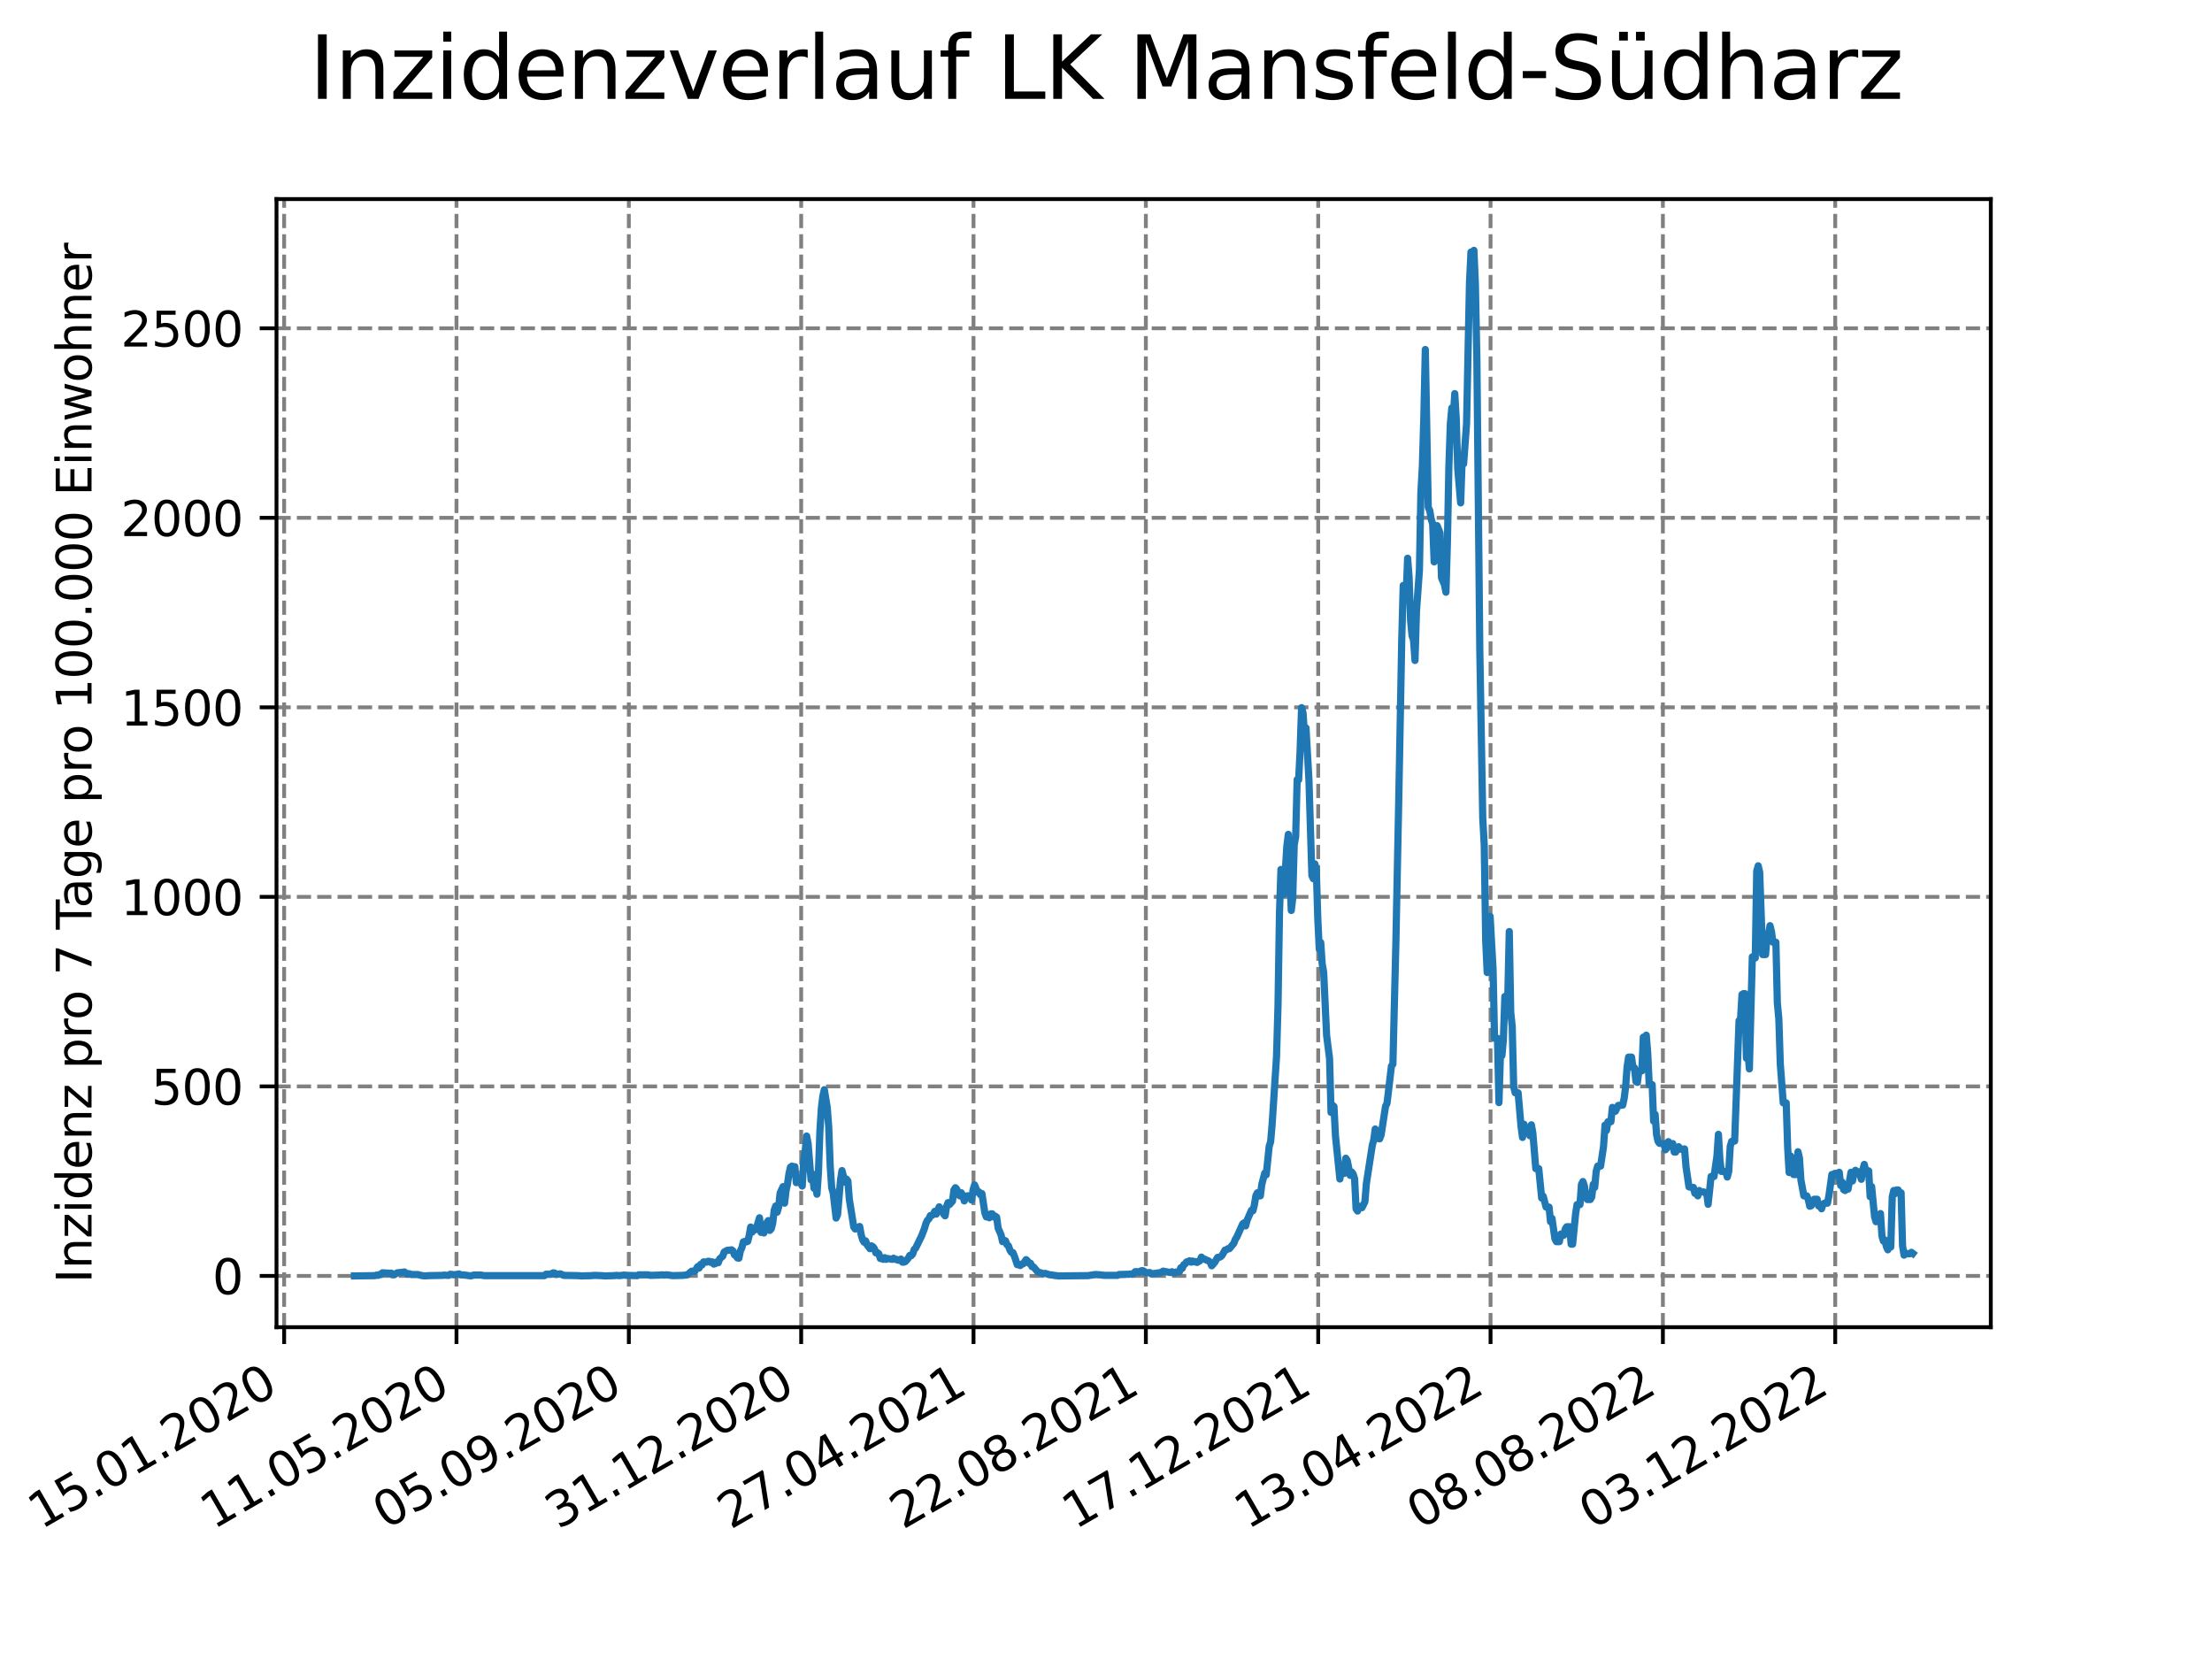 <?xml version="1.0" encoding="utf-8" standalone="no"?>
<!DOCTYPE svg PUBLIC "-//W3C//DTD SVG 1.1//EN"
  "http://www.w3.org/Graphics/SVG/1.1/DTD/svg11.dtd">
<svg xmlns:xlink="http://www.w3.org/1999/xlink" width="460.8pt" height="345.6pt" viewBox="0 0 460.8 345.6" xmlns="http://www.w3.org/2000/svg" version="1.1">
 <defs>
  <style type="text/css">*{stroke-linejoin: round; stroke-linecap: butt}</style>
 </defs>
 <g id="figure_1">
  <g id="patch_1">
   <path d="M 0 345.6 
L 460.8 345.6 
L 460.8 0 
L 0 0 
z
" style="fill: #ffffff"/>
  </g>
  <g id="axes_1">
   <g id="patch_2">
    <path d="M 57.6 276.48 
L 414.72 276.48 
L 414.72 41.472 
L 57.6 41.472 
z
" style="fill: #ffffff"/>
   </g>
   <g id="matplotlib.axis_1">
    <g id="xtick_1">
     <g id="line2d_1">
      <path d="M 59.193 276.48 
L 59.193 41.472 
" clip-path="url(#pc482ff9c3d)" style="fill: none; stroke-dasharray: 2.96,1.28; stroke-dashoffset: 0; stroke: #808080; stroke-width: 0.8"/>
     </g>
     <g id="line2d_2">
      <defs>
       <path id="m8a334b00a9" d="M 0 0 
L 0 3.5 
" style="stroke: #000000; stroke-width: 0.8"/>
      </defs>
      <g>
       <use xlink:href="#m8a334b00a9" x="59.193" y="276.48" style="stroke: #000000; stroke-width: 0.8"/>
      </g>
     </g>
     <g id="text_1">
      <!-- 15.01.2020 -->
      <g transform="translate(8.568 318.689) rotate(-30) scale(0.1 -0.1)">
       <defs>
        <path id="DejaVuSans-31" d="M 794 531 
L 1825 531 
L 1825 4091 
L 703 3866 
L 703 4441 
L 1819 4666 
L 2450 4666 
L 2450 531 
L 3481 531 
L 3481 0 
L 794 0 
L 794 531 
z
" transform="scale(0.016)"/>
        <path id="DejaVuSans-35" d="M 691 4666 
L 3169 4666 
L 3169 4134 
L 1269 4134 
L 1269 2991 
Q 1406 3038 1543 3061 
Q 1681 3084 1819 3084 
Q 2600 3084 3056 2656 
Q 3513 2228 3513 1497 
Q 3513 744 3044 326 
Q 2575 -91 1722 -91 
Q 1428 -91 1123 -41 
Q 819 9 494 109 
L 494 744 
Q 775 591 1075 516 
Q 1375 441 1709 441 
Q 2250 441 2565 725 
Q 2881 1009 2881 1497 
Q 2881 1984 2565 2268 
Q 2250 2553 1709 2553 
Q 1456 2553 1204 2497 
Q 953 2441 691 2322 
L 691 4666 
z
" transform="scale(0.016)"/>
        <path id="DejaVuSans-2e" d="M 684 794 
L 1344 794 
L 1344 0 
L 684 0 
L 684 794 
z
" transform="scale(0.016)"/>
        <path id="DejaVuSans-30" d="M 2034 4250 
Q 1547 4250 1301 3770 
Q 1056 3291 1056 2328 
Q 1056 1369 1301 889 
Q 1547 409 2034 409 
Q 2525 409 2770 889 
Q 3016 1369 3016 2328 
Q 3016 3291 2770 3770 
Q 2525 4250 2034 4250 
z
M 2034 4750 
Q 2819 4750 3233 4129 
Q 3647 3509 3647 2328 
Q 3647 1150 3233 529 
Q 2819 -91 2034 -91 
Q 1250 -91 836 529 
Q 422 1150 422 2328 
Q 422 3509 836 4129 
Q 1250 4750 2034 4750 
z
" transform="scale(0.016)"/>
        <path id="DejaVuSans-32" d="M 1228 531 
L 3431 531 
L 3431 0 
L 469 0 
L 469 531 
Q 828 903 1448 1529 
Q 2069 2156 2228 2338 
Q 2531 2678 2651 2914 
Q 2772 3150 2772 3378 
Q 2772 3750 2511 3984 
Q 2250 4219 1831 4219 
Q 1534 4219 1204 4116 
Q 875 4013 500 3803 
L 500 4441 
Q 881 4594 1212 4672 
Q 1544 4750 1819 4750 
Q 2544 4750 2975 4387 
Q 3406 4025 3406 3419 
Q 3406 3131 3298 2873 
Q 3191 2616 2906 2266 
Q 2828 2175 2409 1742 
Q 1991 1309 1228 531 
z
" transform="scale(0.016)"/>
       </defs>
       <use xlink:href="#DejaVuSans-31"/>
       <use xlink:href="#DejaVuSans-35" x="63.623"/>
       <use xlink:href="#DejaVuSans-2e" x="127.246"/>
       <use xlink:href="#DejaVuSans-30" x="159.033"/>
       <use xlink:href="#DejaVuSans-31" x="222.656"/>
       <use xlink:href="#DejaVuSans-2e" x="286.279"/>
       <use xlink:href="#DejaVuSans-32" x="318.066"/>
       <use xlink:href="#DejaVuSans-30" x="381.689"/>
       <use xlink:href="#DejaVuSans-32" x="445.312"/>
       <use xlink:href="#DejaVuSans-30" x="508.936"/>
      </g>
     </g>
    </g>
    <g id="xtick_2">
     <g id="line2d_3">
      <path d="M 95.095 276.48 
L 95.095 41.472 
" clip-path="url(#pc482ff9c3d)" style="fill: none; stroke-dasharray: 2.96,1.28; stroke-dashoffset: 0; stroke: #808080; stroke-width: 0.8"/>
     </g>
     <g id="line2d_4">
      <g>
       <use xlink:href="#m8a334b00a9" x="95.095" y="276.48" style="stroke: #000000; stroke-width: 0.8"/>
      </g>
     </g>
     <g id="text_2">
      <!-- 11.05.2020 -->
      <g transform="translate(44.47 318.689) rotate(-30) scale(0.1 -0.1)">
       <use xlink:href="#DejaVuSans-31"/>
       <use xlink:href="#DejaVuSans-31" x="63.623"/>
       <use xlink:href="#DejaVuSans-2e" x="127.246"/>
       <use xlink:href="#DejaVuSans-30" x="159.033"/>
       <use xlink:href="#DejaVuSans-35" x="222.656"/>
       <use xlink:href="#DejaVuSans-2e" x="286.279"/>
       <use xlink:href="#DejaVuSans-32" x="318.066"/>
       <use xlink:href="#DejaVuSans-30" x="381.689"/>
       <use xlink:href="#DejaVuSans-32" x="445.312"/>
       <use xlink:href="#DejaVuSans-30" x="508.936"/>
      </g>
     </g>
    </g>
    <g id="xtick_3">
     <g id="line2d_5">
      <path d="M 130.998 276.48 
L 130.998 41.472 
" clip-path="url(#pc482ff9c3d)" style="fill: none; stroke-dasharray: 2.96,1.28; stroke-dashoffset: 0; stroke: #808080; stroke-width: 0.8"/>
     </g>
     <g id="line2d_6">
      <g>
       <use xlink:href="#m8a334b00a9" x="130.998" y="276.48" style="stroke: #000000; stroke-width: 0.8"/>
      </g>
     </g>
     <g id="text_3">
      <!-- 05.09.2020 -->
      <g transform="translate(80.372 318.689) rotate(-30) scale(0.1 -0.1)">
       <defs>
        <path id="DejaVuSans-39" d="M 703 97 
L 703 672 
Q 941 559 1184 500 
Q 1428 441 1663 441 
Q 2288 441 2617 861 
Q 2947 1281 2994 2138 
Q 2813 1869 2534 1725 
Q 2256 1581 1919 1581 
Q 1219 1581 811 2004 
Q 403 2428 403 3163 
Q 403 3881 828 4315 
Q 1253 4750 1959 4750 
Q 2769 4750 3195 4129 
Q 3622 3509 3622 2328 
Q 3622 1225 3098 567 
Q 2575 -91 1691 -91 
Q 1453 -91 1209 -44 
Q 966 3 703 97 
z
M 1959 2075 
Q 2384 2075 2632 2365 
Q 2881 2656 2881 3163 
Q 2881 3666 2632 3958 
Q 2384 4250 1959 4250 
Q 1534 4250 1286 3958 
Q 1038 3666 1038 3163 
Q 1038 2656 1286 2365 
Q 1534 2075 1959 2075 
z
" transform="scale(0.016)"/>
       </defs>
       <use xlink:href="#DejaVuSans-30"/>
       <use xlink:href="#DejaVuSans-35" x="63.623"/>
       <use xlink:href="#DejaVuSans-2e" x="127.246"/>
       <use xlink:href="#DejaVuSans-30" x="159.033"/>
       <use xlink:href="#DejaVuSans-39" x="222.656"/>
       <use xlink:href="#DejaVuSans-2e" x="286.279"/>
       <use xlink:href="#DejaVuSans-32" x="318.066"/>
       <use xlink:href="#DejaVuSans-30" x="381.689"/>
       <use xlink:href="#DejaVuSans-32" x="445.312"/>
       <use xlink:href="#DejaVuSans-30" x="508.936"/>
      </g>
     </g>
    </g>
    <g id="xtick_4">
     <g id="line2d_7">
      <path d="M 166.9 276.48 
L 166.9 41.472 
" clip-path="url(#pc482ff9c3d)" style="fill: none; stroke-dasharray: 2.96,1.28; stroke-dashoffset: 0; stroke: #808080; stroke-width: 0.8"/>
     </g>
     <g id="line2d_8">
      <g>
       <use xlink:href="#m8a334b00a9" x="166.9" y="276.48" style="stroke: #000000; stroke-width: 0.8"/>
      </g>
     </g>
     <g id="text_4">
      <!-- 31.12.2020 -->
      <g transform="translate(116.275 318.689) rotate(-30) scale(0.1 -0.1)">
       <defs>
        <path id="DejaVuSans-33" d="M 2597 2516 
Q 3050 2419 3304 2112 
Q 3559 1806 3559 1356 
Q 3559 666 3084 287 
Q 2609 -91 1734 -91 
Q 1441 -91 1130 -33 
Q 819 25 488 141 
L 488 750 
Q 750 597 1062 519 
Q 1375 441 1716 441 
Q 2309 441 2620 675 
Q 2931 909 2931 1356 
Q 2931 1769 2642 2001 
Q 2353 2234 1838 2234 
L 1294 2234 
L 1294 2753 
L 1863 2753 
Q 2328 2753 2575 2939 
Q 2822 3125 2822 3475 
Q 2822 3834 2567 4026 
Q 2313 4219 1838 4219 
Q 1578 4219 1281 4162 
Q 984 4106 628 3988 
L 628 4550 
Q 988 4650 1302 4700 
Q 1616 4750 1894 4750 
Q 2613 4750 3031 4423 
Q 3450 4097 3450 3541 
Q 3450 3153 3228 2886 
Q 3006 2619 2597 2516 
z
" transform="scale(0.016)"/>
       </defs>
       <use xlink:href="#DejaVuSans-33"/>
       <use xlink:href="#DejaVuSans-31" x="63.623"/>
       <use xlink:href="#DejaVuSans-2e" x="127.246"/>
       <use xlink:href="#DejaVuSans-31" x="159.033"/>
       <use xlink:href="#DejaVuSans-32" x="222.656"/>
       <use xlink:href="#DejaVuSans-2e" x="286.279"/>
       <use xlink:href="#DejaVuSans-32" x="318.066"/>
       <use xlink:href="#DejaVuSans-30" x="381.689"/>
       <use xlink:href="#DejaVuSans-32" x="445.312"/>
       <use xlink:href="#DejaVuSans-30" x="508.936"/>
      </g>
     </g>
    </g>
    <g id="xtick_5">
     <g id="line2d_9">
      <path d="M 202.802 276.48 
L 202.802 41.472 
" clip-path="url(#pc482ff9c3d)" style="fill: none; stroke-dasharray: 2.96,1.28; stroke-dashoffset: 0; stroke: #808080; stroke-width: 0.8"/>
     </g>
     <g id="line2d_10">
      <g>
       <use xlink:href="#m8a334b00a9" x="202.802" y="276.48" style="stroke: #000000; stroke-width: 0.8"/>
      </g>
     </g>
     <g id="text_5">
      <!-- 27.04.2021 -->
      <g transform="translate(152.177 318.689) rotate(-30) scale(0.1 -0.1)">
       <defs>
        <path id="DejaVuSans-37" d="M 525 4666 
L 3525 4666 
L 3525 4397 
L 1831 0 
L 1172 0 
L 2766 4134 
L 525 4134 
L 525 4666 
z
" transform="scale(0.016)"/>
        <path id="DejaVuSans-34" d="M 2419 4116 
L 825 1625 
L 2419 1625 
L 2419 4116 
z
M 2253 4666 
L 3047 4666 
L 3047 1625 
L 3713 1625 
L 3713 1100 
L 3047 1100 
L 3047 0 
L 2419 0 
L 2419 1100 
L 313 1100 
L 313 1709 
L 2253 4666 
z
" transform="scale(0.016)"/>
       </defs>
       <use xlink:href="#DejaVuSans-32"/>
       <use xlink:href="#DejaVuSans-37" x="63.623"/>
       <use xlink:href="#DejaVuSans-2e" x="127.246"/>
       <use xlink:href="#DejaVuSans-30" x="159.033"/>
       <use xlink:href="#DejaVuSans-34" x="222.656"/>
       <use xlink:href="#DejaVuSans-2e" x="286.279"/>
       <use xlink:href="#DejaVuSans-32" x="318.066"/>
       <use xlink:href="#DejaVuSans-30" x="381.689"/>
       <use xlink:href="#DejaVuSans-32" x="445.312"/>
       <use xlink:href="#DejaVuSans-31" x="508.936"/>
      </g>
     </g>
    </g>
    <g id="xtick_6">
     <g id="line2d_11">
      <path d="M 238.704 276.48 
L 238.704 41.472 
" clip-path="url(#pc482ff9c3d)" style="fill: none; stroke-dasharray: 2.96,1.28; stroke-dashoffset: 0; stroke: #808080; stroke-width: 0.8"/>
     </g>
     <g id="line2d_12">
      <g>
       <use xlink:href="#m8a334b00a9" x="238.704" y="276.48" style="stroke: #000000; stroke-width: 0.8"/>
      </g>
     </g>
     <g id="text_6">
      <!-- 22.08.2021 -->
      <g transform="translate(188.079 318.689) rotate(-30) scale(0.1 -0.1)">
       <defs>
        <path id="DejaVuSans-38" d="M 2034 2216 
Q 1584 2216 1326 1975 
Q 1069 1734 1069 1313 
Q 1069 891 1326 650 
Q 1584 409 2034 409 
Q 2484 409 2743 651 
Q 3003 894 3003 1313 
Q 3003 1734 2745 1975 
Q 2488 2216 2034 2216 
z
M 1403 2484 
Q 997 2584 770 2862 
Q 544 3141 544 3541 
Q 544 4100 942 4425 
Q 1341 4750 2034 4750 
Q 2731 4750 3128 4425 
Q 3525 4100 3525 3541 
Q 3525 3141 3298 2862 
Q 3072 2584 2669 2484 
Q 3125 2378 3379 2068 
Q 3634 1759 3634 1313 
Q 3634 634 3220 271 
Q 2806 -91 2034 -91 
Q 1263 -91 848 271 
Q 434 634 434 1313 
Q 434 1759 690 2068 
Q 947 2378 1403 2484 
z
M 1172 3481 
Q 1172 3119 1398 2916 
Q 1625 2713 2034 2713 
Q 2441 2713 2670 2916 
Q 2900 3119 2900 3481 
Q 2900 3844 2670 4047 
Q 2441 4250 2034 4250 
Q 1625 4250 1398 4047 
Q 1172 3844 1172 3481 
z
" transform="scale(0.016)"/>
       </defs>
       <use xlink:href="#DejaVuSans-32"/>
       <use xlink:href="#DejaVuSans-32" x="63.623"/>
       <use xlink:href="#DejaVuSans-2e" x="127.246"/>
       <use xlink:href="#DejaVuSans-30" x="159.033"/>
       <use xlink:href="#DejaVuSans-38" x="222.656"/>
       <use xlink:href="#DejaVuSans-2e" x="286.279"/>
       <use xlink:href="#DejaVuSans-32" x="318.066"/>
       <use xlink:href="#DejaVuSans-30" x="381.689"/>
       <use xlink:href="#DejaVuSans-32" x="445.312"/>
       <use xlink:href="#DejaVuSans-31" x="508.936"/>
      </g>
     </g>
    </g>
    <g id="xtick_7">
     <g id="line2d_13">
      <path d="M 274.607 276.48 
L 274.607 41.472 
" clip-path="url(#pc482ff9c3d)" style="fill: none; stroke-dasharray: 2.96,1.28; stroke-dashoffset: 0; stroke: #808080; stroke-width: 0.8"/>
     </g>
     <g id="line2d_14">
      <g>
       <use xlink:href="#m8a334b00a9" x="274.607" y="276.48" style="stroke: #000000; stroke-width: 0.8"/>
      </g>
     </g>
     <g id="text_7">
      <!-- 17.12.2021 -->
      <g transform="translate(223.981 318.689) rotate(-30) scale(0.1 -0.1)">
       <use xlink:href="#DejaVuSans-31"/>
       <use xlink:href="#DejaVuSans-37" x="63.623"/>
       <use xlink:href="#DejaVuSans-2e" x="127.246"/>
       <use xlink:href="#DejaVuSans-31" x="159.033"/>
       <use xlink:href="#DejaVuSans-32" x="222.656"/>
       <use xlink:href="#DejaVuSans-2e" x="286.279"/>
       <use xlink:href="#DejaVuSans-32" x="318.066"/>
       <use xlink:href="#DejaVuSans-30" x="381.689"/>
       <use xlink:href="#DejaVuSans-32" x="445.312"/>
       <use xlink:href="#DejaVuSans-31" x="508.936"/>
      </g>
     </g>
    </g>
    <g id="xtick_8">
     <g id="line2d_15">
      <path d="M 310.509 276.48 
L 310.509 41.472 
" clip-path="url(#pc482ff9c3d)" style="fill: none; stroke-dasharray: 2.96,1.28; stroke-dashoffset: 0; stroke: #808080; stroke-width: 0.8"/>
     </g>
     <g id="line2d_16">
      <g>
       <use xlink:href="#m8a334b00a9" x="310.509" y="276.48" style="stroke: #000000; stroke-width: 0.8"/>
      </g>
     </g>
     <g id="text_8">
      <!-- 13.04.2022 -->
      <g transform="translate(259.884 318.689) rotate(-30) scale(0.1 -0.1)">
       <use xlink:href="#DejaVuSans-31"/>
       <use xlink:href="#DejaVuSans-33" x="63.623"/>
       <use xlink:href="#DejaVuSans-2e" x="127.246"/>
       <use xlink:href="#DejaVuSans-30" x="159.033"/>
       <use xlink:href="#DejaVuSans-34" x="222.656"/>
       <use xlink:href="#DejaVuSans-2e" x="286.279"/>
       <use xlink:href="#DejaVuSans-32" x="318.066"/>
       <use xlink:href="#DejaVuSans-30" x="381.689"/>
       <use xlink:href="#DejaVuSans-32" x="445.312"/>
       <use xlink:href="#DejaVuSans-32" x="508.936"/>
      </g>
     </g>
    </g>
    <g id="xtick_9">
     <g id="line2d_17">
      <path d="M 346.411 276.48 
L 346.411 41.472 
" clip-path="url(#pc482ff9c3d)" style="fill: none; stroke-dasharray: 2.96,1.28; stroke-dashoffset: 0; stroke: #808080; stroke-width: 0.8"/>
     </g>
     <g id="line2d_18">
      <g>
       <use xlink:href="#m8a334b00a9" x="346.411" y="276.48" style="stroke: #000000; stroke-width: 0.8"/>
      </g>
     </g>
     <g id="text_9">
      <!-- 08.08.2022 -->
      <g transform="translate(295.786 318.689) rotate(-30) scale(0.1 -0.1)">
       <use xlink:href="#DejaVuSans-30"/>
       <use xlink:href="#DejaVuSans-38" x="63.623"/>
       <use xlink:href="#DejaVuSans-2e" x="127.246"/>
       <use xlink:href="#DejaVuSans-30" x="159.033"/>
       <use xlink:href="#DejaVuSans-38" x="222.656"/>
       <use xlink:href="#DejaVuSans-2e" x="286.279"/>
       <use xlink:href="#DejaVuSans-32" x="318.066"/>
       <use xlink:href="#DejaVuSans-30" x="381.689"/>
       <use xlink:href="#DejaVuSans-32" x="445.312"/>
       <use xlink:href="#DejaVuSans-32" x="508.936"/>
      </g>
     </g>
    </g>
    <g id="xtick_10">
     <g id="line2d_19">
      <path d="M 382.313 276.48 
L 382.313 41.472 
" clip-path="url(#pc482ff9c3d)" style="fill: none; stroke-dasharray: 2.96,1.28; stroke-dashoffset: 0; stroke: #808080; stroke-width: 0.8"/>
     </g>
     <g id="line2d_20">
      <g>
       <use xlink:href="#m8a334b00a9" x="382.313" y="276.48" style="stroke: #000000; stroke-width: 0.8"/>
      </g>
     </g>
     <g id="text_10">
      <!-- 03.12.2022 -->
      <g transform="translate(331.688 318.689) rotate(-30) scale(0.1 -0.1)">
       <use xlink:href="#DejaVuSans-30"/>
       <use xlink:href="#DejaVuSans-33" x="63.623"/>
       <use xlink:href="#DejaVuSans-2e" x="127.246"/>
       <use xlink:href="#DejaVuSans-31" x="159.033"/>
       <use xlink:href="#DejaVuSans-32" x="222.656"/>
       <use xlink:href="#DejaVuSans-2e" x="286.279"/>
       <use xlink:href="#DejaVuSans-32" x="318.066"/>
       <use xlink:href="#DejaVuSans-30" x="381.689"/>
       <use xlink:href="#DejaVuSans-32" x="445.312"/>
       <use xlink:href="#DejaVuSans-32" x="508.936"/>
      </g>
     </g>
    </g>
   </g>
   <g id="matplotlib.axis_2">
    <g id="ytick_1">
     <g id="line2d_21">
      <path d="M 57.6 265.798 
L 414.72 265.798 
" clip-path="url(#pc482ff9c3d)" style="fill: none; stroke-dasharray: 2.96,1.28; stroke-dashoffset: 0; stroke: #808080; stroke-width: 0.8"/>
     </g>
     <g id="line2d_22">
      <defs>
       <path id="m15c20d92ea" d="M 0 0 
L -3.5 0 
" style="stroke: #000000; stroke-width: 0.8"/>
      </defs>
      <g>
       <use xlink:href="#m15c20d92ea" x="57.6" y="265.798" style="stroke: #000000; stroke-width: 0.8"/>
      </g>
     </g>
     <g id="text_11">
      <!-- 0 -->
      <g transform="translate(44.237 269.597) scale(0.1 -0.1)">
       <use xlink:href="#DejaVuSans-30"/>
      </g>
     </g>
    </g>
    <g id="ytick_2">
     <g id="line2d_23">
      <path d="M 57.6 226.316 
L 414.72 226.316 
" clip-path="url(#pc482ff9c3d)" style="fill: none; stroke-dasharray: 2.96,1.28; stroke-dashoffset: 0; stroke: #808080; stroke-width: 0.8"/>
     </g>
     <g id="line2d_24">
      <g>
       <use xlink:href="#m15c20d92ea" x="57.6" y="226.316" style="stroke: #000000; stroke-width: 0.8"/>
      </g>
     </g>
     <g id="text_12">
      <!-- 500 -->
      <g transform="translate(31.512 230.115) scale(0.1 -0.1)">
       <use xlink:href="#DejaVuSans-35"/>
       <use xlink:href="#DejaVuSans-30" x="63.623"/>
       <use xlink:href="#DejaVuSans-30" x="127.246"/>
      </g>
     </g>
    </g>
    <g id="ytick_3">
     <g id="line2d_25">
      <path d="M 57.6 186.835 
L 414.72 186.835 
" clip-path="url(#pc482ff9c3d)" style="fill: none; stroke-dasharray: 2.96,1.28; stroke-dashoffset: 0; stroke: #808080; stroke-width: 0.8"/>
     </g>
     <g id="line2d_26">
      <g>
       <use xlink:href="#m15c20d92ea" x="57.6" y="186.835" style="stroke: #000000; stroke-width: 0.8"/>
      </g>
     </g>
     <g id="text_13">
      <!-- 1000 -->
      <g transform="translate(25.15 190.634) scale(0.1 -0.1)">
       <use xlink:href="#DejaVuSans-31"/>
       <use xlink:href="#DejaVuSans-30" x="63.623"/>
       <use xlink:href="#DejaVuSans-30" x="127.246"/>
       <use xlink:href="#DejaVuSans-30" x="190.869"/>
      </g>
     </g>
    </g>
    <g id="ytick_4">
     <g id="line2d_27">
      <path d="M 57.6 147.353 
L 414.72 147.353 
" clip-path="url(#pc482ff9c3d)" style="fill: none; stroke-dasharray: 2.96,1.28; stroke-dashoffset: 0; stroke: #808080; stroke-width: 0.8"/>
     </g>
     <g id="line2d_28">
      <g>
       <use xlink:href="#m15c20d92ea" x="57.6" y="147.353" style="stroke: #000000; stroke-width: 0.8"/>
      </g>
     </g>
     <g id="text_14">
      <!-- 1500 -->
      <g transform="translate(25.15 151.152) scale(0.1 -0.1)">
       <use xlink:href="#DejaVuSans-31"/>
       <use xlink:href="#DejaVuSans-35" x="63.623"/>
       <use xlink:href="#DejaVuSans-30" x="127.246"/>
       <use xlink:href="#DejaVuSans-30" x="190.869"/>
      </g>
     </g>
    </g>
    <g id="ytick_5">
     <g id="line2d_29">
      <path d="M 57.6 107.871 
L 414.72 107.871 
" clip-path="url(#pc482ff9c3d)" style="fill: none; stroke-dasharray: 2.96,1.28; stroke-dashoffset: 0; stroke: #808080; stroke-width: 0.8"/>
     </g>
     <g id="line2d_30">
      <g>
       <use xlink:href="#m15c20d92ea" x="57.6" y="107.871" style="stroke: #000000; stroke-width: 0.8"/>
      </g>
     </g>
     <g id="text_15">
      <!-- 2000 -->
      <g transform="translate(25.15 111.67) scale(0.1 -0.1)">
       <use xlink:href="#DejaVuSans-32"/>
       <use xlink:href="#DejaVuSans-30" x="63.623"/>
       <use xlink:href="#DejaVuSans-30" x="127.246"/>
       <use xlink:href="#DejaVuSans-30" x="190.869"/>
      </g>
     </g>
    </g>
    <g id="ytick_6">
     <g id="line2d_31">
      <path d="M 57.6 68.39 
L 414.72 68.39 
" clip-path="url(#pc482ff9c3d)" style="fill: none; stroke-dasharray: 2.96,1.28; stroke-dashoffset: 0; stroke: #808080; stroke-width: 0.8"/>
     </g>
     <g id="line2d_32">
      <g>
       <use xlink:href="#m15c20d92ea" x="57.6" y="68.39" style="stroke: #000000; stroke-width: 0.8"/>
      </g>
     </g>
     <g id="text_16">
      <!-- 2500 -->
      <g transform="translate(25.15 72.189) scale(0.1 -0.1)">
       <use xlink:href="#DejaVuSans-32"/>
       <use xlink:href="#DejaVuSans-35" x="63.623"/>
       <use xlink:href="#DejaVuSans-30" x="127.246"/>
       <use xlink:href="#DejaVuSans-30" x="190.869"/>
      </g>
     </g>
    </g>
    <g id="text_17">
     <!-- Inzidenz pro 7 Tage pro 100.000 Einwohner -->
     <g transform="translate(19.07 267.301) rotate(-90) scale(0.1 -0.1)">
      <defs>
       <path id="DejaVuSans-49" d="M 628 4666 
L 1259 4666 
L 1259 0 
L 628 0 
L 628 4666 
z
" transform="scale(0.016)"/>
       <path id="DejaVuSans-6e" d="M 3513 2113 
L 3513 0 
L 2938 0 
L 2938 2094 
Q 2938 2591 2744 2837 
Q 2550 3084 2163 3084 
Q 1697 3084 1428 2787 
Q 1159 2491 1159 1978 
L 1159 0 
L 581 0 
L 581 3500 
L 1159 3500 
L 1159 2956 
Q 1366 3272 1645 3428 
Q 1925 3584 2291 3584 
Q 2894 3584 3203 3211 
Q 3513 2838 3513 2113 
z
" transform="scale(0.016)"/>
       <path id="DejaVuSans-7a" d="M 353 3500 
L 3084 3500 
L 3084 2975 
L 922 459 
L 3084 459 
L 3084 0 
L 275 0 
L 275 525 
L 2438 3041 
L 353 3041 
L 353 3500 
z
" transform="scale(0.016)"/>
       <path id="DejaVuSans-69" d="M 603 3500 
L 1178 3500 
L 1178 0 
L 603 0 
L 603 3500 
z
M 603 4863 
L 1178 4863 
L 1178 4134 
L 603 4134 
L 603 4863 
z
" transform="scale(0.016)"/>
       <path id="DejaVuSans-64" d="M 2906 2969 
L 2906 4863 
L 3481 4863 
L 3481 0 
L 2906 0 
L 2906 525 
Q 2725 213 2448 61 
Q 2172 -91 1784 -91 
Q 1150 -91 751 415 
Q 353 922 353 1747 
Q 353 2572 751 3078 
Q 1150 3584 1784 3584 
Q 2172 3584 2448 3432 
Q 2725 3281 2906 2969 
z
M 947 1747 
Q 947 1113 1208 752 
Q 1469 391 1925 391 
Q 2381 391 2643 752 
Q 2906 1113 2906 1747 
Q 2906 2381 2643 2742 
Q 2381 3103 1925 3103 
Q 1469 3103 1208 2742 
Q 947 2381 947 1747 
z
" transform="scale(0.016)"/>
       <path id="DejaVuSans-65" d="M 3597 1894 
L 3597 1613 
L 953 1613 
Q 991 1019 1311 708 
Q 1631 397 2203 397 
Q 2534 397 2845 478 
Q 3156 559 3463 722 
L 3463 178 
Q 3153 47 2828 -22 
Q 2503 -91 2169 -91 
Q 1331 -91 842 396 
Q 353 884 353 1716 
Q 353 2575 817 3079 
Q 1281 3584 2069 3584 
Q 2775 3584 3186 3129 
Q 3597 2675 3597 1894 
z
M 3022 2063 
Q 3016 2534 2758 2815 
Q 2500 3097 2075 3097 
Q 1594 3097 1305 2825 
Q 1016 2553 972 2059 
L 3022 2063 
z
" transform="scale(0.016)"/>
       <path id="DejaVuSans-20" transform="scale(0.016)"/>
       <path id="DejaVuSans-70" d="M 1159 525 
L 1159 -1331 
L 581 -1331 
L 581 3500 
L 1159 3500 
L 1159 2969 
Q 1341 3281 1617 3432 
Q 1894 3584 2278 3584 
Q 2916 3584 3314 3078 
Q 3713 2572 3713 1747 
Q 3713 922 3314 415 
Q 2916 -91 2278 -91 
Q 1894 -91 1617 61 
Q 1341 213 1159 525 
z
M 3116 1747 
Q 3116 2381 2855 2742 
Q 2594 3103 2138 3103 
Q 1681 3103 1420 2742 
Q 1159 2381 1159 1747 
Q 1159 1113 1420 752 
Q 1681 391 2138 391 
Q 2594 391 2855 752 
Q 3116 1113 3116 1747 
z
" transform="scale(0.016)"/>
       <path id="DejaVuSans-72" d="M 2631 2963 
Q 2534 3019 2420 3045 
Q 2306 3072 2169 3072 
Q 1681 3072 1420 2755 
Q 1159 2438 1159 1844 
L 1159 0 
L 581 0 
L 581 3500 
L 1159 3500 
L 1159 2956 
Q 1341 3275 1631 3429 
Q 1922 3584 2338 3584 
Q 2397 3584 2469 3576 
Q 2541 3569 2628 3553 
L 2631 2963 
z
" transform="scale(0.016)"/>
       <path id="DejaVuSans-6f" d="M 1959 3097 
Q 1497 3097 1228 2736 
Q 959 2375 959 1747 
Q 959 1119 1226 758 
Q 1494 397 1959 397 
Q 2419 397 2687 759 
Q 2956 1122 2956 1747 
Q 2956 2369 2687 2733 
Q 2419 3097 1959 3097 
z
M 1959 3584 
Q 2709 3584 3137 3096 
Q 3566 2609 3566 1747 
Q 3566 888 3137 398 
Q 2709 -91 1959 -91 
Q 1206 -91 779 398 
Q 353 888 353 1747 
Q 353 2609 779 3096 
Q 1206 3584 1959 3584 
z
" transform="scale(0.016)"/>
       <path id="DejaVuSans-54" d="M -19 4666 
L 3928 4666 
L 3928 4134 
L 2272 4134 
L 2272 0 
L 1638 0 
L 1638 4134 
L -19 4134 
L -19 4666 
z
" transform="scale(0.016)"/>
       <path id="DejaVuSans-61" d="M 2194 1759 
Q 1497 1759 1228 1600 
Q 959 1441 959 1056 
Q 959 750 1161 570 
Q 1363 391 1709 391 
Q 2188 391 2477 730 
Q 2766 1069 2766 1631 
L 2766 1759 
L 2194 1759 
z
M 3341 1997 
L 3341 0 
L 2766 0 
L 2766 531 
Q 2569 213 2275 61 
Q 1981 -91 1556 -91 
Q 1019 -91 701 211 
Q 384 513 384 1019 
Q 384 1609 779 1909 
Q 1175 2209 1959 2209 
L 2766 2209 
L 2766 2266 
Q 2766 2663 2505 2880 
Q 2244 3097 1772 3097 
Q 1472 3097 1187 3025 
Q 903 2953 641 2809 
L 641 3341 
Q 956 3463 1253 3523 
Q 1550 3584 1831 3584 
Q 2591 3584 2966 3190 
Q 3341 2797 3341 1997 
z
" transform="scale(0.016)"/>
       <path id="DejaVuSans-67" d="M 2906 1791 
Q 2906 2416 2648 2759 
Q 2391 3103 1925 3103 
Q 1463 3103 1205 2759 
Q 947 2416 947 1791 
Q 947 1169 1205 825 
Q 1463 481 1925 481 
Q 2391 481 2648 825 
Q 2906 1169 2906 1791 
z
M 3481 434 
Q 3481 -459 3084 -895 
Q 2688 -1331 1869 -1331 
Q 1566 -1331 1297 -1286 
Q 1028 -1241 775 -1147 
L 775 -588 
Q 1028 -725 1275 -790 
Q 1522 -856 1778 -856 
Q 2344 -856 2625 -561 
Q 2906 -266 2906 331 
L 2906 616 
Q 2728 306 2450 153 
Q 2172 0 1784 0 
Q 1141 0 747 490 
Q 353 981 353 1791 
Q 353 2603 747 3093 
Q 1141 3584 1784 3584 
Q 2172 3584 2450 3431 
Q 2728 3278 2906 2969 
L 2906 3500 
L 3481 3500 
L 3481 434 
z
" transform="scale(0.016)"/>
       <path id="DejaVuSans-45" d="M 628 4666 
L 3578 4666 
L 3578 4134 
L 1259 4134 
L 1259 2753 
L 3481 2753 
L 3481 2222 
L 1259 2222 
L 1259 531 
L 3634 531 
L 3634 0 
L 628 0 
L 628 4666 
z
" transform="scale(0.016)"/>
       <path id="DejaVuSans-77" d="M 269 3500 
L 844 3500 
L 1563 769 
L 2278 3500 
L 2956 3500 
L 3675 769 
L 4391 3500 
L 4966 3500 
L 4050 0 
L 3372 0 
L 2619 2869 
L 1863 0 
L 1184 0 
L 269 3500 
z
" transform="scale(0.016)"/>
       <path id="DejaVuSans-68" d="M 3513 2113 
L 3513 0 
L 2938 0 
L 2938 2094 
Q 2938 2591 2744 2837 
Q 2550 3084 2163 3084 
Q 1697 3084 1428 2787 
Q 1159 2491 1159 1978 
L 1159 0 
L 581 0 
L 581 4863 
L 1159 4863 
L 1159 2956 
Q 1366 3272 1645 3428 
Q 1925 3584 2291 3584 
Q 2894 3584 3203 3211 
Q 3513 2838 3513 2113 
z
" transform="scale(0.016)"/>
      </defs>
      <use xlink:href="#DejaVuSans-49"/>
      <use xlink:href="#DejaVuSans-6e" x="29.492"/>
      <use xlink:href="#DejaVuSans-7a" x="92.871"/>
      <use xlink:href="#DejaVuSans-69" x="145.361"/>
      <use xlink:href="#DejaVuSans-64" x="173.145"/>
      <use xlink:href="#DejaVuSans-65" x="236.621"/>
      <use xlink:href="#DejaVuSans-6e" x="298.145"/>
      <use xlink:href="#DejaVuSans-7a" x="361.523"/>
      <use xlink:href="#DejaVuSans-20" x="414.014"/>
      <use xlink:href="#DejaVuSans-70" x="445.801"/>
      <use xlink:href="#DejaVuSans-72" x="509.277"/>
      <use xlink:href="#DejaVuSans-6f" x="548.141"/>
      <use xlink:href="#DejaVuSans-20" x="609.322"/>
      <use xlink:href="#DejaVuSans-37" x="641.109"/>
      <use xlink:href="#DejaVuSans-20" x="704.732"/>
      <use xlink:href="#DejaVuSans-54" x="736.52"/>
      <use xlink:href="#DejaVuSans-61" x="781.104"/>
      <use xlink:href="#DejaVuSans-67" x="842.383"/>
      <use xlink:href="#DejaVuSans-65" x="905.859"/>
      <use xlink:href="#DejaVuSans-20" x="967.383"/>
      <use xlink:href="#DejaVuSans-70" x="999.17"/>
      <use xlink:href="#DejaVuSans-72" x="1062.646"/>
      <use xlink:href="#DejaVuSans-6f" x="1101.51"/>
      <use xlink:href="#DejaVuSans-20" x="1162.691"/>
      <use xlink:href="#DejaVuSans-31" x="1194.479"/>
      <use xlink:href="#DejaVuSans-30" x="1258.102"/>
      <use xlink:href="#DejaVuSans-30" x="1321.725"/>
      <use xlink:href="#DejaVuSans-2e" x="1385.348"/>
      <use xlink:href="#DejaVuSans-30" x="1417.135"/>
      <use xlink:href="#DejaVuSans-30" x="1480.758"/>
      <use xlink:href="#DejaVuSans-30" x="1544.381"/>
      <use xlink:href="#DejaVuSans-20" x="1608.004"/>
      <use xlink:href="#DejaVuSans-45" x="1639.791"/>
      <use xlink:href="#DejaVuSans-69" x="1702.975"/>
      <use xlink:href="#DejaVuSans-6e" x="1730.758"/>
      <use xlink:href="#DejaVuSans-77" x="1794.137"/>
      <use xlink:href="#DejaVuSans-6f" x="1875.924"/>
      <use xlink:href="#DejaVuSans-68" x="1937.105"/>
      <use xlink:href="#DejaVuSans-6e" x="2000.484"/>
      <use xlink:href="#DejaVuSans-65" x="2063.863"/>
      <use xlink:href="#DejaVuSans-72" x="2125.387"/>
     </g>
    </g>
   </g>
   <g id="line2d_33">
    <path d="M 73.833 265.798 
L 78.129 265.739 
L 78.436 265.622 
L 78.742 265.681 
L 79.049 265.505 
L 79.356 265.505 
L 79.663 265.154 
L 80.89 265.213 
L 81.197 265.271 
L 81.504 265.213 
L 81.811 265.564 
L 82.118 265.564 
L 82.732 265.154 
L 83.345 265.096 
L 84.266 264.979 
L 84.88 265.447 
L 85.186 265.33 
L 85.8 265.505 
L 87.028 265.505 
L 87.948 265.739 
L 88.562 265.798 
L 89.176 265.739 
L 92.244 265.681 
L 92.551 265.622 
L 93.165 265.681 
L 93.472 265.681 
L 93.778 265.447 
L 94.699 265.564 
L 95.62 265.388 
L 95.926 265.564 
L 96.847 265.622 
L 98.074 265.798 
L 98.688 265.622 
L 100.222 265.622 
L 100.836 265.739 
L 113.417 265.739 
L 113.724 265.447 
L 114.645 265.447 
L 115.258 265.154 
L 115.565 265.213 
L 115.872 265.505 
L 116.486 265.388 
L 116.793 265.388 
L 117.406 265.681 
L 120.475 265.739 
L 121.089 265.798 
L 123.237 265.739 
L 123.85 265.681 
L 125.385 265.739 
L 125.998 265.798 
L 127.84 265.739 
L 128.453 265.681 
L 129.067 265.739 
L 129.988 265.622 
L 130.601 265.681 
L 132.749 265.739 
L 133.056 265.564 
L 134.897 265.564 
L 135.511 265.681 
L 137.352 265.622 
L 137.966 265.564 
L 138.273 265.622 
L 138.886 265.564 
L 140.114 265.739 
L 142.262 265.681 
L 143.182 265.564 
L 144.103 264.803 
L 144.717 264.862 
L 145.33 263.867 
L 145.637 264.159 
L 145.944 263.399 
L 146.251 263.516 
L 146.558 262.872 
L 147.172 262.931 
L 147.478 262.755 
L 147.785 262.755 
L 148.092 262.989 
L 148.399 262.872 
L 148.706 263.34 
L 149.013 263.223 
L 149.32 262.872 
L 149.626 263.048 
L 149.933 262.228 
L 150.547 261.702 
L 150.854 260.824 
L 151.468 260.473 
L 152.081 260.414 
L 152.388 260.356 
L 152.695 260.59 
L 153.002 261.409 
L 153.309 261.585 
L 153.616 262.053 
L 153.922 262.111 
L 154.229 260.59 
L 154.536 259.946 
L 154.843 258.717 
L 155.15 258.6 
L 155.457 258.717 
L 155.764 258.6 
L 156.07 257.371 
L 156.377 255.616 
L 156.684 256.669 
L 156.991 255.909 
L 157.298 256.201 
L 157.605 255.733 
L 158.218 253.685 
L 158.525 256.728 
L 158.832 256.494 
L 159.139 256.845 
L 159.753 254.68 
L 160.06 254.27 
L 160.366 256.318 
L 160.673 255.967 
L 160.98 254.738 
L 161.287 252.105 
L 161.594 251.227 
L 161.901 252.515 
L 162.208 251.403 
L 162.514 248.535 
L 163.128 247.19 
L 163.435 250.642 
L 163.742 248.067 
L 164.049 246.663 
L 164.355 244.498 
L 164.662 243.152 
L 164.969 242.918 
L 165.276 243.503 
L 165.583 243.035 
L 165.89 246.37 
L 166.197 245.434 
L 166.503 246.253 
L 166.81 246.429 
L 167.117 247.073 
L 167.424 241.982 
L 167.731 239.817 
L 168.038 236.657 
L 168.345 238.237 
L 168.958 245.785 
L 169.265 244.556 
L 169.572 247.541 
L 169.879 246.604 
L 170.186 248.77 
L 170.493 244.322 
L 170.799 235.662 
L 171.106 230.863 
L 171.413 228.347 
L 171.72 227.001 
L 172.334 230.746 
L 172.641 234.843 
L 172.947 242.918 
L 173.254 247.424 
L 173.561 248.477 
L 174.175 253.743 
L 174.482 253.041 
L 175.095 245.785 
L 175.402 243.854 
L 176.016 246.253 
L 176.323 245.61 
L 176.63 246.019 
L 176.937 249.881 
L 177.857 255.616 
L 178.164 256.026 
L 178.778 255.674 
L 179.085 255.499 
L 179.391 257.196 
L 179.698 258.249 
L 180.005 258.776 
L 180.312 258.483 
L 180.619 259.302 
L 181.233 260.122 
L 181.539 259.537 
L 181.846 259.712 
L 182.153 260.122 
L 182.46 260.999 
L 182.767 260.941 
L 183.074 261.175 
L 183.381 262.17 
L 183.687 262.17 
L 183.994 262.345 
L 184.301 261.994 
L 184.608 262.345 
L 184.915 262.17 
L 185.835 262.345 
L 186.142 262.111 
L 186.449 262.345 
L 186.756 262.345 
L 187.063 262.521 
L 187.37 262.521 
L 187.677 262.287 
L 187.983 262.931 
L 188.29 262.931 
L 188.597 262.813 
L 189.211 262.111 
L 189.518 261.526 
L 189.825 261.585 
L 190.131 261.234 
L 190.438 260.297 
L 190.745 260.005 
L 191.973 257.488 
L 192.586 255.909 
L 192.893 254.855 
L 193.2 254.212 
L 193.507 253.919 
L 193.814 253.217 
L 194.121 253.217 
L 194.427 252.924 
L 194.734 252.339 
L 195.041 252.924 
L 195.655 251.403 
L 195.962 252.222 
L 196.269 251.871 
L 196.575 252.924 
L 196.882 253.275 
L 197.189 251.344 
L 197.496 250.525 
L 197.803 250.935 
L 198.417 250.232 
L 198.723 247.892 
L 199.03 247.424 
L 199.337 247.775 
L 199.644 248.828 
L 199.951 249.121 
L 200.258 248.477 
L 200.565 249.062 
L 200.871 250.174 
L 201.178 249.472 
L 201.485 249.121 
L 201.792 249.121 
L 202.099 249.238 
L 202.406 249.998 
L 202.713 247.833 
L 203.019 246.838 
L 203.633 248.36 
L 203.94 248.301 
L 204.247 248.887 
L 204.554 248.652 
L 205.167 252.69 
L 205.474 253.509 
L 205.781 253.1 
L 206.088 253.685 
L 206.395 252.866 
L 206.702 252.866 
L 207.009 253.509 
L 207.315 253.334 
L 207.622 253.568 
L 207.929 255.85 
L 208.543 257.254 
L 208.85 258.659 
L 209.157 258.366 
L 209.463 258.483 
L 209.77 259.302 
L 210.077 259.537 
L 210.384 260.414 
L 210.691 260.882 
L 210.998 260.941 
L 211.305 261.643 
L 211.918 263.457 
L 212.225 263.457 
L 212.532 263.633 
L 212.839 263.34 
L 213.146 263.282 
L 213.759 262.404 
L 214.066 262.696 
L 214.373 263.165 
L 214.68 263.165 
L 214.987 263.867 
L 215.294 263.925 
L 216.214 264.979 
L 217.442 265.33 
L 217.749 265.271 
L 218.669 265.564 
L 218.976 265.564 
L 219.59 265.681 
L 220.51 265.798 
L 226.647 265.739 
L 228.182 265.505 
L 229.102 265.564 
L 230.023 265.681 
L 232.785 265.681 
L 233.091 265.505 
L 235.239 265.447 
L 235.546 265.388 
L 235.853 265.447 
L 236.16 265.33 
L 236.467 264.92 
L 237.081 264.92 
L 237.387 265.037 
L 237.694 264.745 
L 238.001 264.686 
L 238.308 264.803 
L 238.615 265.154 
L 239.535 265.096 
L 239.842 265.388 
L 241.377 265.154 
L 241.683 265.154 
L 242.297 264.803 
L 243.831 265.096 
L 244.138 264.92 
L 244.445 265.154 
L 244.752 265.154 
L 245.059 264.979 
L 245.673 264.979 
L 245.979 264.101 
L 246.286 264.218 
L 246.593 263.457 
L 246.9 263.282 
L 247.207 262.872 
L 247.514 262.813 
L 247.821 262.638 
L 248.127 262.931 
L 248.434 262.696 
L 248.741 262.872 
L 249.048 262.813 
L 249.355 262.989 
L 249.969 262.638 
L 250.275 261.877 
L 250.582 262.17 
L 251.81 262.696 
L 252.117 262.989 
L 252.423 263.691 
L 253.037 262.989 
L 253.651 261.936 
L 253.958 261.936 
L 254.265 261.819 
L 254.571 261.526 
L 255.185 260.414 
L 255.492 260.356 
L 255.799 260.122 
L 256.106 260.122 
L 257.026 259.01 
L 257.333 258.191 
L 257.64 257.723 
L 258.867 254.972 
L 259.174 254.738 
L 259.481 255.382 
L 259.788 254.212 
L 260.709 252.105 
L 261.015 252.222 
L 261.322 250.935 
L 261.629 249.062 
L 261.936 248.477 
L 262.243 249.121 
L 262.55 249.121 
L 262.857 246.721 
L 263.47 244.381 
L 263.777 244.732 
L 264.391 238.822 
L 264.698 237.827 
L 265.005 234.257 
L 265.925 220.096 
L 266.232 209.505 
L 266.539 190.195 
L 266.846 181.124 
L 267.153 185.923 
L 267.459 186.274 
L 268.073 176.268 
L 268.38 173.81 
L 268.994 189.668 
L 269.301 187.093 
L 269.607 176.034 
L 269.914 174.278 
L 270.221 162.399 
L 270.528 162.458 
L 270.835 156.431 
L 271.142 147.419 
L 271.449 148.531 
L 271.755 153.095 
L 272.062 151.632 
L 272.676 162.458 
L 273.29 182.412 
L 273.597 183.056 
L 273.903 179.954 
L 274.21 181.066 
L 274.517 191.306 
L 274.824 197.685 
L 275.131 196.339 
L 275.438 200.786 
L 275.745 202.542 
L 276.358 215.708 
L 276.972 220.506 
L 277.279 231.741 
L 277.586 230.22 
L 277.893 230.512 
L 278.199 236.598 
L 279.12 245.61 
L 279.427 243.503 
L 279.734 244.439 
L 280.041 244.439 
L 280.347 241.279 
L 280.654 241.748 
L 281.268 244.849 
L 281.575 244.147 
L 281.882 244.556 
L 282.189 245.551 
L 282.495 251.812 
L 282.802 252.281 
L 283.109 251.286 
L 283.723 251.578 
L 284.337 250.349 
L 284.643 246.546 
L 285.871 238.588 
L 286.178 237.476 
L 286.485 235.194 
L 287.098 237.183 
L 287.405 237.242 
L 287.712 236.423 
L 288.633 230.454 
L 288.939 229.869 
L 289.86 222.086 
L 290.167 221.676 
L 290.781 196.69 
L 291.394 166.144 
L 292.008 133.317 
L 292.315 121.964 
L 292.622 123.837 
L 292.929 123.837 
L 293.235 116.288 
L 293.542 120.326 
L 293.849 129.22 
L 294.156 132.439 
L 294.463 133.317 
L 294.77 137.588 
L 295.077 127.348 
L 295.69 118.804 
L 295.997 102.654 
L 296.304 97.153 
L 296.611 86.913 
L 296.918 72.81 
L 297.531 105.697 
L 297.838 106.34 
L 298.145 108.154 
L 298.452 109.149 
L 298.759 117.049 
L 299.066 116.639 
L 299.373 109.5 
L 299.986 111.022 
L 300.293 120.384 
L 300.907 121.789 
L 301.214 123.369 
L 301.521 113.011 
L 301.827 97.212 
L 302.134 88.317 
L 302.441 84.982 
L 302.748 86.796 
L 303.055 81.998 
L 303.362 87.264 
L 303.669 97.621 
L 304.282 104.76 
L 304.589 95.866 
L 304.896 96.627 
L 305.51 88.317 
L 306.123 58.884 
L 306.43 52.505 
L 306.737 52.798 
L 307.044 52.154 
L 307.351 59.235 
L 307.658 74.625 
L 308.271 135.482 
L 308.885 170.416 
L 309.192 175.975 
L 309.499 195.929 
L 309.806 202.6 
L 310.113 192.652 
L 310.419 190.897 
L 311.033 201.898 
L 311.34 216.293 
L 311.954 216.293 
L 312.26 229.693 
L 312.567 219.687 
L 312.874 219.921 
L 313.181 216.585 
L 313.488 207.574 
L 314.102 207.574 
L 314.408 194.057 
L 314.715 210.909 
L 315.022 213.835 
L 315.329 226.358 
L 315.636 227.645 
L 316.25 227.645 
L 316.863 234.667 
L 317.17 236.949 
L 317.477 234.199 
L 317.784 235.311 
L 318.398 235.311 
L 318.704 236.598 
L 319.011 234.316 
L 319.318 236.013 
L 319.932 243.445 
L 320.546 243.445 
L 321.159 249.589 
L 321.466 249.179 
L 322.08 251.461 
L 322.694 251.461 
L 323 254.504 
L 323.307 253.802 
L 323.921 258.074 
L 324.228 258.659 
L 324.842 258.659 
L 325.148 257.079 
L 325.455 257.137 
L 325.762 257.313 
L 326.069 256.026 
L 326.376 255.557 
L 326.99 255.557 
L 327.296 259.185 
L 327.603 259.185 
L 328.217 252.924 
L 328.524 250.935 
L 329.138 250.935 
L 329.444 246.721 
L 329.751 246.136 
L 330.058 247.073 
L 330.365 249.004 
L 330.672 249.881 
L 331.286 249.881 
L 331.592 249.355 
L 331.899 246.721 
L 332.206 247.365 
L 332.513 244.03 
L 332.82 242.918 
L 333.434 242.918 
L 334.047 238.822 
L 334.354 234.374 
L 334.661 235.486 
L 334.968 233.672 
L 335.582 233.672 
L 335.888 230.688 
L 336.195 231.215 
L 336.502 231.507 
L 337.116 230.278 
L 338.036 230.22 
L 338.343 228.815 
L 338.65 226.358 
L 338.957 222.262 
L 339.264 220.213 
L 339.878 220.213 
L 340.184 222.437 
L 340.491 222.437 
L 340.798 225.304 
L 341.105 225.48 
L 341.412 223.081 
L 342.026 223.081 
L 342.332 216.059 
L 342.639 217.054 
L 342.946 215.649 
L 343.253 219.394 
L 343.56 225.948 
L 344.174 225.948 
L 344.48 233.555 
L 344.787 232.151 
L 345.094 236.364 
L 345.401 237.768 
L 345.708 238.178 
L 346.628 238.237 
L 346.935 239.524 
L 347.242 239.173 
L 347.549 237.827 
L 347.856 238.237 
L 348.47 238.237 
L 348.776 239.992 
L 349.083 239.992 
L 349.39 239.056 
L 349.697 238.88 
L 350.004 239.407 
L 350.924 239.348 
L 351.231 243.093 
L 351.845 247.248 
L 352.459 247.365 
L 352.766 247.365 
L 353.072 248.594 
L 353.379 248.243 
L 353.686 249.121 
L 353.993 248.009 
L 354.3 248.301 
L 354.914 248.301 
L 355.22 248.477 
L 355.527 248.477 
L 355.834 250.876 
L 356.448 245.083 
L 357.062 245.083 
L 357.675 240.811 
L 357.982 236.306 
L 358.289 241.631 
L 358.596 244.03 
L 359.516 244.03 
L 359.823 245.2 
L 360.13 244.03 
L 360.437 238.822 
L 360.744 237.768 
L 361.358 237.71 
L 362.278 212.606 
L 362.585 212.314 
L 362.892 207.164 
L 363.199 206.989 
L 363.506 206.989 
L 363.812 220.448 
L 364.119 219.043 
L 364.426 222.671 
L 365.04 199.323 
L 365.347 199.557 
L 365.654 199.557 
L 365.96 181.476 
L 366.267 180.364 
L 366.574 181.71 
L 367.188 198.855 
L 367.802 198.855 
L 368.108 194.934 
L 368.415 194.7 
L 368.722 192.828 
L 369.029 194.057 
L 369.336 196.28 
L 369.95 196.28 
L 370.256 208.978 
L 370.563 212.255 
L 370.87 221.676 
L 371.484 229.752 
L 372.098 229.752 
L 372.404 239.056 
L 372.711 244.264 
L 373.018 240.811 
L 373.325 243.971 
L 373.632 244.673 
L 374.246 244.673 
L 374.552 239.934 
L 374.859 241.221 
L 375.166 245.844 
L 375.78 249.121 
L 376.394 249.121 
L 376.7 249.881 
L 377.007 251.286 
L 377.314 251.169 
L 377.928 249.823 
L 378.542 249.823 
L 378.848 251.227 
L 379.155 250.876 
L 379.462 251.812 
L 379.769 250.876 
L 380.076 250.642 
L 380.69 250.642 
L 380.996 249.121 
L 381.61 244.673 
L 381.917 245.024 
L 382.224 244.439 
L 382.838 244.439 
L 383.144 244.205 
L 383.451 246.956 
L 383.758 246.253 
L 384.065 247.833 
L 384.372 248.009 
L 384.679 247.716 
L 384.986 247.716 
L 385.599 244.205 
L 385.906 246.019 
L 386.213 244.498 
L 386.52 243.796 
L 386.827 244.088 
L 387.134 244.088 
L 387.44 244.556 
L 387.747 245.668 
L 388.054 243.737 
L 388.361 242.567 
L 388.668 243.913 
L 389.282 243.913 
L 389.588 249.296 
L 389.895 247.19 
L 390.509 253.509 
L 390.816 254.504 
L 391.123 253.802 
L 391.43 253.802 
L 391.736 252.807 
L 392.043 257.488 
L 392.35 258.542 
L 392.657 258.308 
L 392.964 259.654 
L 393.271 260.356 
L 393.578 259.712 
L 393.884 259.771 
L 394.191 249.296 
L 394.498 248.009 
L 394.805 248.652 
L 395.112 247.892 
L 395.419 247.892 
L 395.726 248.535 
L 396.032 248.477 
L 396.339 259.537 
L 396.646 261.468 
L 396.953 260.999 
L 397.26 261.175 
L 397.874 261.175 
L 398.18 260.882 
L 398.487 261.116 
L 398.487 261.116 
" clip-path="url(#pc482ff9c3d)" style="fill: none; stroke: #1f77b4; stroke-width: 1.5; stroke-linecap: square"/>
   </g>
   <g id="patch_3">
    <path d="M 57.6 276.48 
L 57.6 41.472 
" style="fill: none; stroke: #000000; stroke-width: 0.8; stroke-linejoin: miter; stroke-linecap: square"/>
   </g>
   <g id="patch_4">
    <path d="M 414.72 276.48 
L 414.72 41.472 
" style="fill: none; stroke: #000000; stroke-width: 0.8; stroke-linejoin: miter; stroke-linecap: square"/>
   </g>
   <g id="patch_5">
    <path d="M 57.6 276.48 
L 414.72 276.48 
" style="fill: none; stroke: #000000; stroke-width: 0.8; stroke-linejoin: miter; stroke-linecap: square"/>
   </g>
   <g id="patch_6">
    <path d="M 57.6 41.472 
L 414.72 41.472 
" style="fill: none; stroke: #000000; stroke-width: 0.8; stroke-linejoin: miter; stroke-linecap: square"/>
   </g>
  </g>
  <g id="text_18">
   <!-- Inzidenzverlauf LK Mansfeld-Südharz -->
   <g transform="translate(64.436 20.589) scale(0.18 -0.18)">
    <defs>
     <path id="DejaVuSans-76" d="M 191 3500 
L 800 3500 
L 1894 563 
L 2988 3500 
L 3597 3500 
L 2284 0 
L 1503 0 
L 191 3500 
z
" transform="scale(0.016)"/>
     <path id="DejaVuSans-6c" d="M 603 4863 
L 1178 4863 
L 1178 0 
L 603 0 
L 603 4863 
z
" transform="scale(0.016)"/>
     <path id="DejaVuSans-75" d="M 544 1381 
L 544 3500 
L 1119 3500 
L 1119 1403 
Q 1119 906 1312 657 
Q 1506 409 1894 409 
Q 2359 409 2629 706 
Q 2900 1003 2900 1516 
L 2900 3500 
L 3475 3500 
L 3475 0 
L 2900 0 
L 2900 538 
Q 2691 219 2414 64 
Q 2138 -91 1772 -91 
Q 1169 -91 856 284 
Q 544 659 544 1381 
z
M 1991 3584 
L 1991 3584 
z
" transform="scale(0.016)"/>
     <path id="DejaVuSans-66" d="M 2375 4863 
L 2375 4384 
L 1825 4384 
Q 1516 4384 1395 4259 
Q 1275 4134 1275 3809 
L 1275 3500 
L 2222 3500 
L 2222 3053 
L 1275 3053 
L 1275 0 
L 697 0 
L 697 3053 
L 147 3053 
L 147 3500 
L 697 3500 
L 697 3744 
Q 697 4328 969 4595 
Q 1241 4863 1831 4863 
L 2375 4863 
z
" transform="scale(0.016)"/>
     <path id="DejaVuSans-4c" d="M 628 4666 
L 1259 4666 
L 1259 531 
L 3531 531 
L 3531 0 
L 628 0 
L 628 4666 
z
" transform="scale(0.016)"/>
     <path id="DejaVuSans-4b" d="M 628 4666 
L 1259 4666 
L 1259 2694 
L 3353 4666 
L 4166 4666 
L 1850 2491 
L 4331 0 
L 3500 0 
L 1259 2247 
L 1259 0 
L 628 0 
L 628 4666 
z
" transform="scale(0.016)"/>
     <path id="DejaVuSans-4d" d="M 628 4666 
L 1569 4666 
L 2759 1491 
L 3956 4666 
L 4897 4666 
L 4897 0 
L 4281 0 
L 4281 4097 
L 3078 897 
L 2444 897 
L 1241 4097 
L 1241 0 
L 628 0 
L 628 4666 
z
" transform="scale(0.016)"/>
     <path id="DejaVuSans-73" d="M 2834 3397 
L 2834 2853 
Q 2591 2978 2328 3040 
Q 2066 3103 1784 3103 
Q 1356 3103 1142 2972 
Q 928 2841 928 2578 
Q 928 2378 1081 2264 
Q 1234 2150 1697 2047 
L 1894 2003 
Q 2506 1872 2764 1633 
Q 3022 1394 3022 966 
Q 3022 478 2636 193 
Q 2250 -91 1575 -91 
Q 1294 -91 989 -36 
Q 684 19 347 128 
L 347 722 
Q 666 556 975 473 
Q 1284 391 1588 391 
Q 1994 391 2212 530 
Q 2431 669 2431 922 
Q 2431 1156 2273 1281 
Q 2116 1406 1581 1522 
L 1381 1569 
Q 847 1681 609 1914 
Q 372 2147 372 2553 
Q 372 3047 722 3315 
Q 1072 3584 1716 3584 
Q 2034 3584 2315 3537 
Q 2597 3491 2834 3397 
z
" transform="scale(0.016)"/>
     <path id="DejaVuSans-2d" d="M 313 2009 
L 1997 2009 
L 1997 1497 
L 313 1497 
L 313 2009 
z
" transform="scale(0.016)"/>
     <path id="DejaVuSans-53" d="M 3425 4513 
L 3425 3897 
Q 3066 4069 2747 4153 
Q 2428 4238 2131 4238 
Q 1616 4238 1336 4038 
Q 1056 3838 1056 3469 
Q 1056 3159 1242 3001 
Q 1428 2844 1947 2747 
L 2328 2669 
Q 3034 2534 3370 2195 
Q 3706 1856 3706 1288 
Q 3706 609 3251 259 
Q 2797 -91 1919 -91 
Q 1588 -91 1214 -16 
Q 841 59 441 206 
L 441 856 
Q 825 641 1194 531 
Q 1563 422 1919 422 
Q 2459 422 2753 634 
Q 3047 847 3047 1241 
Q 3047 1584 2836 1778 
Q 2625 1972 2144 2069 
L 1759 2144 
Q 1053 2284 737 2584 
Q 422 2884 422 3419 
Q 422 4038 858 4394 
Q 1294 4750 2059 4750 
Q 2388 4750 2728 4690 
Q 3069 4631 3425 4513 
z
" transform="scale(0.016)"/>
     <path id="DejaVuSans-fc" d="M 544 1381 
L 544 3500 
L 1119 3500 
L 1119 1403 
Q 1119 906 1312 657 
Q 1506 409 1894 409 
Q 2359 409 2629 706 
Q 2900 1003 2900 1516 
L 2900 3500 
L 3475 3500 
L 3475 0 
L 2900 0 
L 2900 538 
Q 2691 219 2414 64 
Q 2138 -91 1772 -91 
Q 1169 -91 856 284 
Q 544 659 544 1381 
z
M 1991 3584 
L 1991 3584 
z
M 2278 4850 
L 2912 4850 
L 2912 4219 
L 2278 4219 
L 2278 4850 
z
M 1056 4850 
L 1690 4850 
L 1690 4219 
L 1056 4219 
L 1056 4850 
z
" transform="scale(0.016)"/>
    </defs>
    <use xlink:href="#DejaVuSans-49"/>
    <use xlink:href="#DejaVuSans-6e" x="29.492"/>
    <use xlink:href="#DejaVuSans-7a" x="92.871"/>
    <use xlink:href="#DejaVuSans-69" x="145.361"/>
    <use xlink:href="#DejaVuSans-64" x="173.145"/>
    <use xlink:href="#DejaVuSans-65" x="236.621"/>
    <use xlink:href="#DejaVuSans-6e" x="298.145"/>
    <use xlink:href="#DejaVuSans-7a" x="361.523"/>
    <use xlink:href="#DejaVuSans-76" x="414.014"/>
    <use xlink:href="#DejaVuSans-65" x="473.193"/>
    <use xlink:href="#DejaVuSans-72" x="534.717"/>
    <use xlink:href="#DejaVuSans-6c" x="575.83"/>
    <use xlink:href="#DejaVuSans-61" x="603.613"/>
    <use xlink:href="#DejaVuSans-75" x="664.893"/>
    <use xlink:href="#DejaVuSans-66" x="728.271"/>
    <use xlink:href="#DejaVuSans-20" x="763.477"/>
    <use xlink:href="#DejaVuSans-4c" x="795.264"/>
    <use xlink:href="#DejaVuSans-4b" x="850.977"/>
    <use xlink:href="#DejaVuSans-20" x="916.553"/>
    <use xlink:href="#DejaVuSans-4d" x="948.34"/>
    <use xlink:href="#DejaVuSans-61" x="1034.619"/>
    <use xlink:href="#DejaVuSans-6e" x="1095.898"/>
    <use xlink:href="#DejaVuSans-73" x="1159.277"/>
    <use xlink:href="#DejaVuSans-66" x="1211.377"/>
    <use xlink:href="#DejaVuSans-65" x="1246.582"/>
    <use xlink:href="#DejaVuSans-6c" x="1308.105"/>
    <use xlink:href="#DejaVuSans-64" x="1335.889"/>
    <use xlink:href="#DejaVuSans-2d" x="1399.365"/>
    <use xlink:href="#DejaVuSans-53" x="1435.449"/>
    <use xlink:href="#DejaVuSans-fc" x="1498.926"/>
    <use xlink:href="#DejaVuSans-64" x="1562.305"/>
    <use xlink:href="#DejaVuSans-68" x="1625.781"/>
    <use xlink:href="#DejaVuSans-61" x="1689.16"/>
    <use xlink:href="#DejaVuSans-72" x="1750.439"/>
    <use xlink:href="#DejaVuSans-7a" x="1791.553"/>
   </g>
  </g>
 </g>
 <defs>
  <clipPath id="pc482ff9c3d">
   <rect x="57.6" y="41.472" width="357.12" height="235.008"/>
  </clipPath>
 </defs>
</svg>
